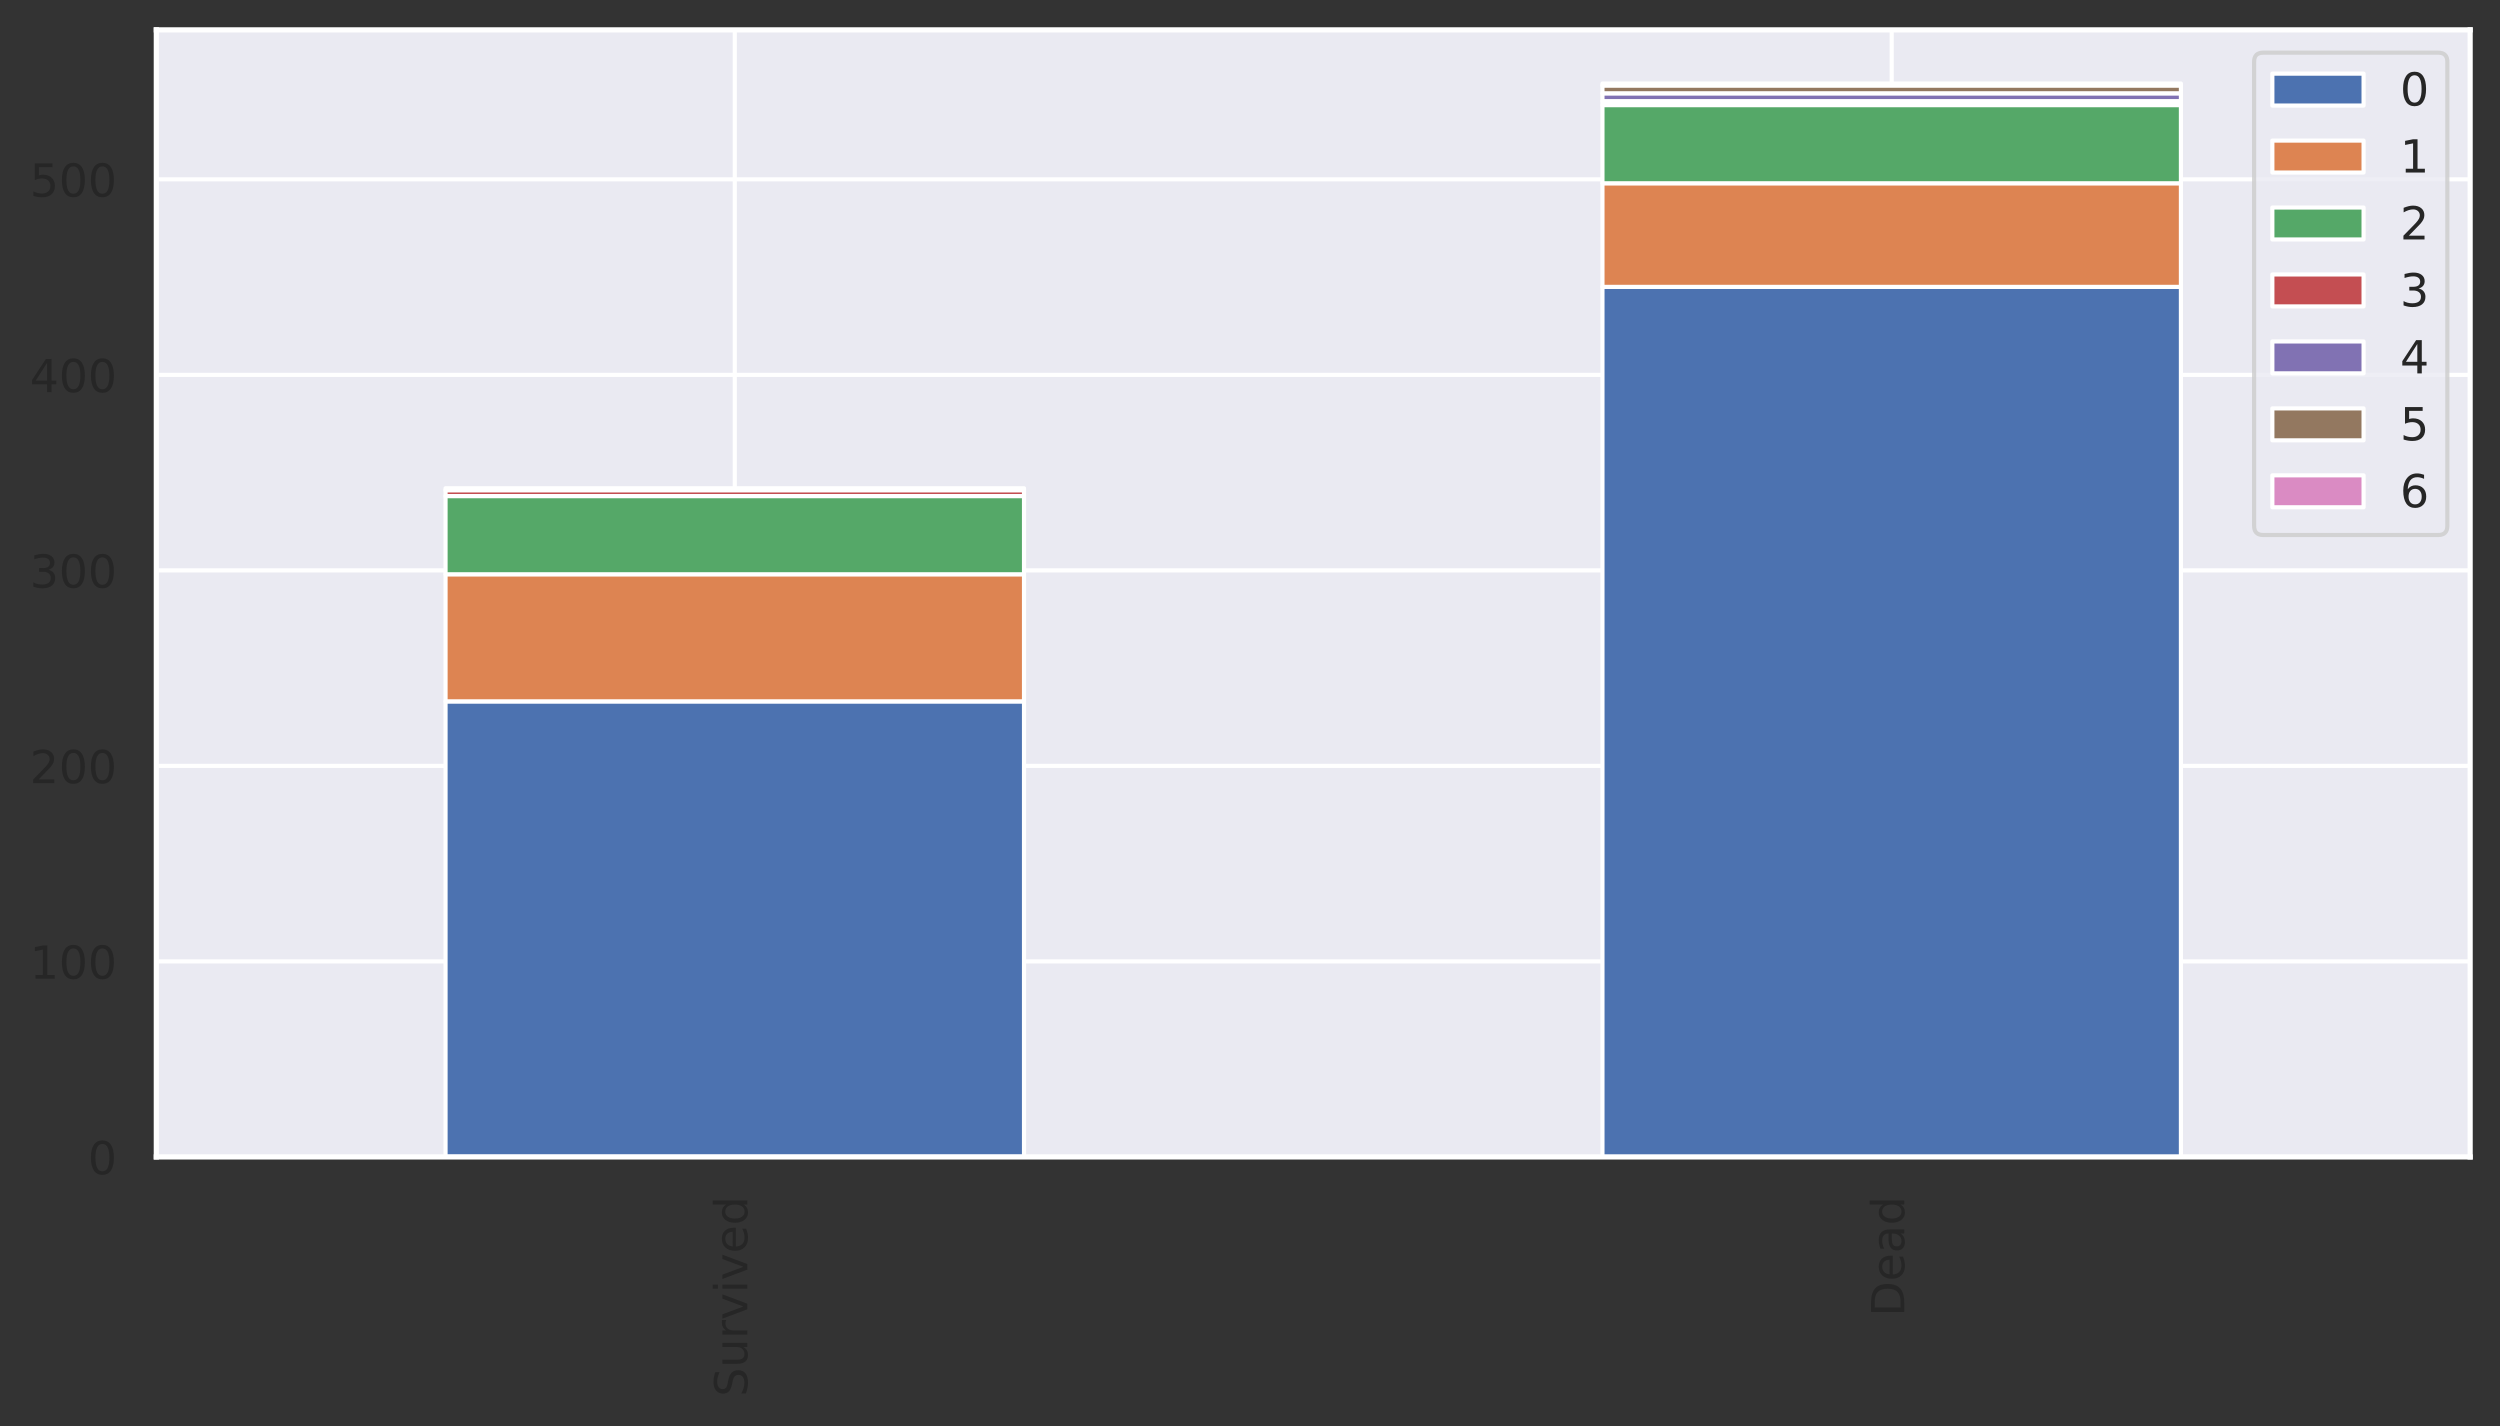 <?xml version="1.0" encoding="utf-8" standalone="no"?>
<!DOCTYPE svg PUBLIC "-//W3C//DTD SVG 1.1//EN"
  "http://www.w3.org/Graphics/SVG/1.1/DTD/svg11.dtd">
<!-- Created with matplotlib (https://matplotlib.org/) -->
<svg height="344.005pt" version="1.1" viewBox="0 0 602.896 344.005" width="602.896pt" xmlns="http://www.w3.org/2000/svg" xmlns:xlink="http://www.w3.org/1999/xlink">
 <rect x="0" y="0" width="602.896" height="344.005" fill="#333333" stroke="none"/>
 <defs>
  <style type="text/css">*{stroke-linecap:butt;stroke-linejoin:round;}</style>
 </defs>
 <g id="figure_1">
  <g id="patch_1">
   <path d="M 0 344.005 
L 602.896 344.005 
L 602.896 0 
L 0 0 
z
" style="fill:none;"/>
  </g>
  <g id="axes_1">
   <g id="patch_2">
    <path d="M 37.696 279 
L 595.696 279 
L 595.696 7.2 
L 37.696 7.2 
z
" style="fill:#eaeaf2;"/>
   </g>
   <g id="matplotlib.axis_1">
    <g id="xtick_1">
     <g id="line2d_1">
      <path clip-path="url(#p8cc9589998)" d="M 177.196 279 
L 177.196 7.2 
" style="fill:none;stroke:#ffffff;stroke-linecap:round;"/>
     </g>
     <g id="text_1">
      <!-- Survived -->
      <g style="fill:#262626;" transform="translate(180.232 336.805)rotate(-90)scale(0.11 -0.11)">
       <defs>
        <path d="M 53.516 70.516 
L 53.516 60.891 
Q 47.906 63.578 42.922 64.891 
Q 37.938 66.219 33.297 66.219 
Q 25.25 66.219 20.875 63.094 
Q 16.5 59.969 16.5 54.203 
Q 16.5 49.359 19.406 46.891 
Q 22.312 44.438 30.422 42.922 
L 36.375 41.703 
Q 47.406 39.594 52.656 34.297 
Q 57.906 29 57.906 20.125 
Q 57.906 9.516 50.797 4.047 
Q 43.703 -1.422 29.984 -1.422 
Q 24.812 -1.422 18.969 -0.25 
Q 13.141 0.922 6.891 3.219 
L 6.891 13.375 
Q 12.891 10.016 18.656 8.297 
Q 24.422 6.594 29.984 6.594 
Q 38.422 6.594 43.016 9.906 
Q 47.609 13.234 47.609 19.391 
Q 47.609 24.75 44.312 27.781 
Q 41.016 30.812 33.5 32.328 
L 27.484 33.5 
Q 16.453 35.688 11.516 40.375 
Q 6.594 45.062 6.594 53.422 
Q 6.594 63.094 13.406 68.656 
Q 20.219 74.219 32.172 74.219 
Q 37.312 74.219 42.625 73.281 
Q 47.953 72.359 53.516 70.516 
z
" id="DejaVuSans-83"/>
        <path d="M 8.5 21.578 
L 8.5 54.688 
L 17.484 54.688 
L 17.484 21.922 
Q 17.484 14.156 20.5 10.266 
Q 23.531 6.391 29.594 6.391 
Q 36.859 6.391 41.078 11.031 
Q 45.312 15.672 45.312 23.688 
L 45.312 54.688 
L 54.297 54.688 
L 54.297 0 
L 45.312 0 
L 45.312 8.406 
Q 42.047 3.422 37.719 1 
Q 33.406 -1.422 27.688 -1.422 
Q 18.266 -1.422 13.375 4.438 
Q 8.5 10.297 8.5 21.578 
z
M 31.109 56 
z
" id="DejaVuSans-117"/>
        <path d="M 41.109 46.297 
Q 39.594 47.172 37.812 47.578 
Q 36.031 48 33.891 48 
Q 26.266 48 22.188 43.047 
Q 18.109 38.094 18.109 28.812 
L 18.109 0 
L 9.078 0 
L 9.078 54.688 
L 18.109 54.688 
L 18.109 46.188 
Q 20.953 51.172 25.484 53.578 
Q 30.031 56 36.531 56 
Q 37.453 56 38.578 55.875 
Q 39.703 55.766 41.062 55.516 
z
" id="DejaVuSans-114"/>
        <path d="M 2.984 54.688 
L 12.5 54.688 
L 29.594 8.797 
L 46.688 54.688 
L 56.203 54.688 
L 35.688 0 
L 23.484 0 
z
" id="DejaVuSans-118"/>
        <path d="M 9.422 54.688 
L 18.406 54.688 
L 18.406 0 
L 9.422 0 
z
M 9.422 75.984 
L 18.406 75.984 
L 18.406 64.594 
L 9.422 64.594 
z
" id="DejaVuSans-105"/>
        <path d="M 56.203 29.594 
L 56.203 25.203 
L 14.891 25.203 
Q 15.484 15.922 20.484 11.062 
Q 25.484 6.203 34.422 6.203 
Q 39.594 6.203 44.453 7.469 
Q 49.312 8.734 54.109 11.281 
L 54.109 2.781 
Q 49.266 0.734 44.188 -0.344 
Q 39.109 -1.422 33.891 -1.422 
Q 20.797 -1.422 13.156 6.188 
Q 5.516 13.812 5.516 26.812 
Q 5.516 40.234 12.766 48.109 
Q 20.016 56 32.328 56 
Q 43.359 56 49.781 48.891 
Q 56.203 41.797 56.203 29.594 
z
M 47.219 32.234 
Q 47.125 39.594 43.094 43.984 
Q 39.062 48.391 32.422 48.391 
Q 24.906 48.391 20.391 44.141 
Q 15.875 39.891 15.188 32.172 
z
" id="DejaVuSans-101"/>
        <path d="M 45.406 46.391 
L 45.406 75.984 
L 54.391 75.984 
L 54.391 0 
L 45.406 0 
L 45.406 8.203 
Q 42.578 3.328 38.25 0.953 
Q 33.938 -1.422 27.875 -1.422 
Q 17.969 -1.422 11.734 6.484 
Q 5.516 14.406 5.516 27.297 
Q 5.516 40.188 11.734 48.094 
Q 17.969 56 27.875 56 
Q 33.938 56 38.25 53.625 
Q 42.578 51.266 45.406 46.391 
z
M 14.797 27.297 
Q 14.797 17.391 18.875 11.75 
Q 22.953 6.109 30.078 6.109 
Q 37.203 6.109 41.297 11.75 
Q 45.406 17.391 45.406 27.297 
Q 45.406 37.203 41.297 42.844 
Q 37.203 48.484 30.078 48.484 
Q 22.953 48.484 18.875 42.844 
Q 14.797 37.203 14.797 27.297 
z
" id="DejaVuSans-100"/>
       </defs>
       <use xlink:href="#DejaVuSans-83"/>
       <use x="63.477" xlink:href="#DejaVuSans-117"/>
       <use x="126.855" xlink:href="#DejaVuSans-114"/>
       <use x="167.969" xlink:href="#DejaVuSans-118"/>
       <use x="227.148" xlink:href="#DejaVuSans-105"/>
       <use x="254.932" xlink:href="#DejaVuSans-118"/>
       <use x="314.111" xlink:href="#DejaVuSans-101"/>
       <use x="375.635" xlink:href="#DejaVuSans-100"/>
      </g>
     </g>
    </g>
    <g id="xtick_2">
     <g id="line2d_2">
      <path clip-path="url(#p8cc9589998)" d="M 456.196 279 
L 456.196 7.2 
" style="fill:none;stroke:#ffffff;stroke-linecap:round;"/>
     </g>
     <g id="text_2">
      <!-- Dead -->
      <g style="fill:#262626;" transform="translate(459.232 317.463)rotate(-90)scale(0.11 -0.11)">
       <defs>
        <path d="M 19.672 64.797 
L 19.672 8.109 
L 31.594 8.109 
Q 46.688 8.109 53.688 14.938 
Q 60.688 21.781 60.688 36.531 
Q 60.688 51.172 53.688 57.984 
Q 46.688 64.797 31.594 64.797 
z
M 9.812 72.906 
L 30.078 72.906 
Q 51.266 72.906 61.172 64.094 
Q 71.094 55.281 71.094 36.531 
Q 71.094 17.672 61.125 8.828 
Q 51.172 0 30.078 0 
L 9.812 0 
z
" id="DejaVuSans-68"/>
        <path d="M 34.281 27.484 
Q 23.391 27.484 19.188 25 
Q 14.984 22.516 14.984 16.5 
Q 14.984 11.719 18.141 8.906 
Q 21.297 6.109 26.703 6.109 
Q 34.188 6.109 38.703 11.406 
Q 43.219 16.703 43.219 25.484 
L 43.219 27.484 
z
M 52.203 31.203 
L 52.203 0 
L 43.219 0 
L 43.219 8.297 
Q 40.141 3.328 35.547 0.953 
Q 30.953 -1.422 24.312 -1.422 
Q 15.922 -1.422 10.953 3.297 
Q 6 8.016 6 15.922 
Q 6 25.141 12.172 29.828 
Q 18.359 34.516 30.609 34.516 
L 43.219 34.516 
L 43.219 35.406 
Q 43.219 41.609 39.141 45 
Q 35.062 48.391 27.688 48.391 
Q 23 48.391 18.547 47.266 
Q 14.109 46.141 10.016 43.891 
L 10.016 52.203 
Q 14.938 54.109 19.578 55.047 
Q 24.219 56 28.609 56 
Q 40.484 56 46.344 49.844 
Q 52.203 43.703 52.203 31.203 
z
" id="DejaVuSans-97"/>
       </defs>
       <use xlink:href="#DejaVuSans-68"/>
       <use x="77.002" xlink:href="#DejaVuSans-101"/>
       <use x="138.525" xlink:href="#DejaVuSans-97"/>
       <use x="199.805" xlink:href="#DejaVuSans-100"/>
      </g>
     </g>
    </g>
   </g>
   <g id="matplotlib.axis_2">
    <g id="ytick_1">
     <g id="line2d_3">
      <path clip-path="url(#p8cc9589998)" d="M 37.696 279 
L 595.696 279 
" style="fill:none;stroke:#ffffff;stroke-linecap:round;"/>
     </g>
     <g id="text_3">
      <!-- 0 -->
      <g style="fill:#262626;" transform="translate(21.198 283.179)scale(0.11 -0.11)">
       <defs>
        <path d="M 31.781 66.406 
Q 24.172 66.406 20.328 58.906 
Q 16.5 51.422 16.5 36.375 
Q 16.5 21.391 20.328 13.891 
Q 24.172 6.391 31.781 6.391 
Q 39.453 6.391 43.281 13.891 
Q 47.125 21.391 47.125 36.375 
Q 47.125 51.422 43.281 58.906 
Q 39.453 66.406 31.781 66.406 
z
M 31.781 74.219 
Q 44.047 74.219 50.516 64.516 
Q 56.984 54.828 56.984 36.375 
Q 56.984 17.969 50.516 8.266 
Q 44.047 -1.422 31.781 -1.422 
Q 19.531 -1.422 13.062 8.266 
Q 6.594 17.969 6.594 36.375 
Q 6.594 54.828 13.062 64.516 
Q 19.531 74.219 31.781 74.219 
z
" id="DejaVuSans-48"/>
       </defs>
       <use xlink:href="#DejaVuSans-48"/>
      </g>
     </g>
    </g>
    <g id="ytick_2">
     <g id="line2d_4">
      <path clip-path="url(#p8cc9589998)" d="M 37.696 231.849 
L 595.696 231.849 
" style="fill:none;stroke:#ffffff;stroke-linecap:round;"/>
     </g>
     <g id="text_4">
      <!-- 100 -->
      <g style="fill:#262626;" transform="translate(7.2 236.028)scale(0.11 -0.11)">
       <defs>
        <path d="M 12.406 8.297 
L 28.516 8.297 
L 28.516 63.922 
L 10.984 60.406 
L 10.984 69.391 
L 28.422 72.906 
L 38.281 72.906 
L 38.281 8.297 
L 54.391 8.297 
L 54.391 0 
L 12.406 0 
z
" id="DejaVuSans-49"/>
       </defs>
       <use xlink:href="#DejaVuSans-49"/>
       <use x="63.623" xlink:href="#DejaVuSans-48"/>
       <use x="127.246" xlink:href="#DejaVuSans-48"/>
      </g>
     </g>
    </g>
    <g id="ytick_3">
     <g id="line2d_5">
      <path clip-path="url(#p8cc9589998)" d="M 37.696 184.699 
L 595.696 184.699 
" style="fill:none;stroke:#ffffff;stroke-linecap:round;"/>
     </g>
     <g id="text_5">
      <!-- 200 -->
      <g style="fill:#262626;" transform="translate(7.2 188.878)scale(0.11 -0.11)">
       <defs>
        <path d="M 19.188 8.297 
L 53.609 8.297 
L 53.609 0 
L 7.328 0 
L 7.328 8.297 
Q 12.938 14.109 22.625 23.891 
Q 32.328 33.688 34.812 36.531 
Q 39.547 41.844 41.422 45.531 
Q 43.312 49.219 43.312 52.781 
Q 43.312 58.594 39.234 62.25 
Q 35.156 65.922 28.609 65.922 
Q 23.969 65.922 18.812 64.312 
Q 13.672 62.703 7.812 59.422 
L 7.812 69.391 
Q 13.766 71.781 18.938 73 
Q 24.125 74.219 28.422 74.219 
Q 39.75 74.219 46.484 68.547 
Q 53.219 62.891 53.219 53.422 
Q 53.219 48.922 51.531 44.891 
Q 49.859 40.875 45.406 35.406 
Q 44.188 33.984 37.641 27.219 
Q 31.109 20.453 19.188 8.297 
z
" id="DejaVuSans-50"/>
       </defs>
       <use xlink:href="#DejaVuSans-50"/>
       <use x="63.623" xlink:href="#DejaVuSans-48"/>
       <use x="127.246" xlink:href="#DejaVuSans-48"/>
      </g>
     </g>
    </g>
    <g id="ytick_4">
     <g id="line2d_6">
      <path clip-path="url(#p8cc9589998)" d="M 37.696 137.548 
L 595.696 137.548 
" style="fill:none;stroke:#ffffff;stroke-linecap:round;"/>
     </g>
     <g id="text_6">
      <!-- 300 -->
      <g style="fill:#262626;" transform="translate(7.2 141.727)scale(0.11 -0.11)">
       <defs>
        <path d="M 40.578 39.312 
Q 47.656 37.797 51.625 33 
Q 55.609 28.219 55.609 21.188 
Q 55.609 10.406 48.188 4.484 
Q 40.766 -1.422 27.094 -1.422 
Q 22.516 -1.422 17.656 -0.516 
Q 12.797 0.391 7.625 2.203 
L 7.625 11.719 
Q 11.719 9.328 16.594 8.109 
Q 21.484 6.891 26.812 6.891 
Q 36.078 6.891 40.938 10.547 
Q 45.797 14.203 45.797 21.188 
Q 45.797 27.641 41.281 31.266 
Q 36.766 34.906 28.719 34.906 
L 20.219 34.906 
L 20.219 43.016 
L 29.109 43.016 
Q 36.375 43.016 40.234 45.922 
Q 44.094 48.828 44.094 54.297 
Q 44.094 59.906 40.109 62.906 
Q 36.141 65.922 28.719 65.922 
Q 24.656 65.922 20.016 65.031 
Q 15.375 64.156 9.812 62.312 
L 9.812 71.094 
Q 15.438 72.656 20.344 73.438 
Q 25.25 74.219 29.594 74.219 
Q 40.828 74.219 47.359 69.109 
Q 53.906 64.016 53.906 55.328 
Q 53.906 49.266 50.438 45.094 
Q 46.969 40.922 40.578 39.312 
z
" id="DejaVuSans-51"/>
       </defs>
       <use xlink:href="#DejaVuSans-51"/>
       <use x="63.623" xlink:href="#DejaVuSans-48"/>
       <use x="127.246" xlink:href="#DejaVuSans-48"/>
      </g>
     </g>
    </g>
    <g id="ytick_5">
     <g id="line2d_7">
      <path clip-path="url(#p8cc9589998)" d="M 37.696 90.397 
L 595.696 90.397 
" style="fill:none;stroke:#ffffff;stroke-linecap:round;"/>
     </g>
     <g id="text_7">
      <!-- 400 -->
      <g style="fill:#262626;" transform="translate(7.2 94.576)scale(0.11 -0.11)">
       <defs>
        <path d="M 37.797 64.312 
L 12.891 25.391 
L 37.797 25.391 
z
M 35.203 72.906 
L 47.609 72.906 
L 47.609 25.391 
L 58.016 25.391 
L 58.016 17.188 
L 47.609 17.188 
L 47.609 0 
L 37.797 0 
L 37.797 17.188 
L 4.891 17.188 
L 4.891 26.703 
z
" id="DejaVuSans-52"/>
       </defs>
       <use xlink:href="#DejaVuSans-52"/>
       <use x="63.623" xlink:href="#DejaVuSans-48"/>
       <use x="127.246" xlink:href="#DejaVuSans-48"/>
      </g>
     </g>
    </g>
    <g id="ytick_6">
     <g id="line2d_8">
      <path clip-path="url(#p8cc9589998)" d="M 37.696 43.247 
L 595.696 43.247 
" style="fill:none;stroke:#ffffff;stroke-linecap:round;"/>
     </g>
     <g id="text_8">
      <!-- 500 -->
      <g style="fill:#262626;" transform="translate(7.2 47.426)scale(0.11 -0.11)">
       <defs>
        <path d="M 10.797 72.906 
L 49.516 72.906 
L 49.516 64.594 
L 19.828 64.594 
L 19.828 46.734 
Q 21.969 47.469 24.109 47.828 
Q 26.266 48.188 28.422 48.188 
Q 40.625 48.188 47.75 41.5 
Q 54.891 34.812 54.891 23.391 
Q 54.891 11.625 47.562 5.094 
Q 40.234 -1.422 26.906 -1.422 
Q 22.312 -1.422 17.547 -0.641 
Q 12.797 0.141 7.719 1.703 
L 7.719 11.625 
Q 12.109 9.234 16.797 8.062 
Q 21.484 6.891 26.703 6.891 
Q 35.156 6.891 40.078 11.328 
Q 45.016 15.766 45.016 23.391 
Q 45.016 31 40.078 35.438 
Q 35.156 39.891 26.703 39.891 
Q 22.75 39.891 18.812 39.016 
Q 14.891 38.141 10.797 36.281 
z
" id="DejaVuSans-53"/>
       </defs>
       <use xlink:href="#DejaVuSans-53"/>
       <use x="63.623" xlink:href="#DejaVuSans-48"/>
       <use x="127.246" xlink:href="#DejaVuSans-48"/>
      </g>
     </g>
    </g>
   </g>
   <g id="patch_3">
    <path clip-path="url(#p8cc9589998)" d="M 107.446 279 
L 246.946 279 
L 246.946 169.139 
L 107.446 169.139 
z
" style="fill:#4c72b0;stroke:#ffffff;stroke-linejoin:miter;"/>
   </g>
   <g id="patch_4">
    <path clip-path="url(#p8cc9589998)" d="M 386.446 279 
L 525.946 279 
L 525.946 69.18 
L 386.446 69.18 
z
" style="fill:#4c72b0;stroke:#ffffff;stroke-linejoin:miter;"/>
   </g>
   <g id="patch_5">
    <path clip-path="url(#p8cc9589998)" d="M 107.446 169.139 
L 246.946 169.139 
L 246.946 138.491 
L 107.446 138.491 
z
" style="fill:#dd8452;stroke:#ffffff;stroke-linejoin:miter;"/>
   </g>
   <g id="patch_6">
    <path clip-path="url(#p8cc9589998)" d="M 386.446 69.18 
L 525.946 69.18 
L 525.946 44.19 
L 386.446 44.19 
z
" style="fill:#dd8452;stroke:#ffffff;stroke-linejoin:miter;"/>
   </g>
   <g id="patch_7">
    <path clip-path="url(#p8cc9589998)" d="M 107.446 138.491 
L 246.946 138.491 
L 246.946 119.631 
L 107.446 119.631 
z
" style="fill:#55a868;stroke:#ffffff;stroke-linejoin:miter;"/>
   </g>
   <g id="patch_8">
    <path clip-path="url(#p8cc9589998)" d="M 386.446 44.19 
L 525.946 44.19 
L 525.946 25.329 
L 386.446 25.329 
z
" style="fill:#55a868;stroke:#ffffff;stroke-linejoin:miter;"/>
   </g>
   <g id="patch_9">
    <path clip-path="url(#p8cc9589998)" d="M 107.446 119.631 
L 246.946 119.631 
L 246.946 118.216 
L 107.446 118.216 
z
" style="fill:#c44e52;stroke:#ffffff;stroke-linejoin:miter;"/>
   </g>
   <g id="patch_10">
    <path clip-path="url(#p8cc9589998)" d="M 386.446 25.329 
L 525.946 25.329 
L 525.946 24.386 
L 386.446 24.386 
z
" style="fill:#c44e52;stroke:#ffffff;stroke-linejoin:miter;"/>
   </g>
   <g id="patch_11">
    <path clip-path="url(#p8cc9589998)" d="M 107.446 279 
L 246.946 279 
L 246.946 279 
L 107.446 279 
z
" style="fill:#8172b3;stroke:#ffffff;stroke-linejoin:miter;"/>
   </g>
   <g id="patch_12">
    <path clip-path="url(#p8cc9589998)" d="M 386.446 24.386 
L 525.946 24.386 
L 525.946 22.5 
L 386.446 22.5 
z
" style="fill:#8172b3;stroke:#ffffff;stroke-linejoin:miter;"/>
   </g>
   <g id="patch_13">
    <path clip-path="url(#p8cc9589998)" d="M 107.446 118.216 
L 246.946 118.216 
L 246.946 117.745 
L 107.446 117.745 
z
" style="fill:#937860;stroke:#ffffff;stroke-linejoin:miter;"/>
   </g>
   <g id="patch_14">
    <path clip-path="url(#p8cc9589998)" d="M 386.446 22.5 
L 525.946 22.5 
L 525.946 20.614 
L 386.446 20.614 
z
" style="fill:#937860;stroke:#ffffff;stroke-linejoin:miter;"/>
   </g>
   <g id="patch_15">
    <path clip-path="url(#p8cc9589998)" d="M 107.446 279 
L 246.946 279 
L 246.946 279 
L 107.446 279 
z
" style="fill:#da8bc3;stroke:#ffffff;stroke-linejoin:miter;"/>
   </g>
   <g id="patch_16">
    <path clip-path="url(#p8cc9589998)" d="M 386.446 20.614 
L 525.946 20.614 
L 525.946 20.143 
L 386.446 20.143 
z
" style="fill:#da8bc3;stroke:#ffffff;stroke-linejoin:miter;"/>
   </g>
   <g id="patch_17">
    <path d="M 37.696 279 
L 37.696 7.2 
" style="fill:none;stroke:#ffffff;stroke-linecap:square;stroke-linejoin:miter;stroke-width:1.25;"/>
   </g>
   <g id="patch_18">
    <path d="M 595.696 279 
L 595.696 7.2 
" style="fill:none;stroke:#ffffff;stroke-linecap:square;stroke-linejoin:miter;stroke-width:1.25;"/>
   </g>
   <g id="patch_19">
    <path d="M 37.696 279 
L 595.696 279 
" style="fill:none;stroke:#ffffff;stroke-linecap:square;stroke-linejoin:miter;stroke-width:1.25;"/>
   </g>
   <g id="patch_20">
    <path d="M 37.696 7.2 
L 595.696 7.2 
" style="fill:none;stroke:#ffffff;stroke-linecap:square;stroke-linejoin:miter;stroke-width:1.25;"/>
   </g>
   <g id="legend_1">
    <g id="patch_21">
     <path d="M 545.798 129.022 
L 587.996 129.022 
Q 590.196 129.022 590.196 126.822 
L 590.196 14.9 
Q 590.196 12.7 587.996 12.7 
L 545.798 12.7 
Q 543.597 12.7 543.597 14.9 
L 543.597 126.822 
Q 543.597 129.022 545.798 129.022 
z
" style="fill:#eaeaf2;opacity:0.8;stroke:#cccccc;stroke-linejoin:miter;"/>
    </g>
    <g id="patch_22">
     <path d="M 547.997 25.458 
L 569.997 25.458 
L 569.997 17.758 
L 547.997 17.758 
z
" style="fill:#4c72b0;stroke:#ffffff;stroke-linejoin:miter;"/>
    </g>
    <g id="text_9">
     <!-- 0 -->
     <g style="fill:#262626;" transform="translate(578.798 25.458)scale(0.11 -0.11)">
      <use xlink:href="#DejaVuSans-48"/>
     </g>
    </g>
    <g id="patch_23">
     <path d="M 547.997 41.604 
L 569.997 41.604 
L 569.997 33.904 
L 547.997 33.904 
z
" style="fill:#dd8452;stroke:#ffffff;stroke-linejoin:miter;"/>
    </g>
    <g id="text_10">
     <!-- 1 -->
     <g style="fill:#262626;" transform="translate(578.798 41.604)scale(0.11 -0.11)">
      <use xlink:href="#DejaVuSans-49"/>
     </g>
    </g>
    <g id="patch_24">
     <path d="M 547.997 57.75 
L 569.997 57.75 
L 569.997 50.05 
L 547.997 50.05 
z
" style="fill:#55a868;stroke:#ffffff;stroke-linejoin:miter;"/>
    </g>
    <g id="text_11">
     <!-- 2 -->
     <g style="fill:#262626;" transform="translate(578.798 57.75)scale(0.11 -0.11)">
      <use xlink:href="#DejaVuSans-50"/>
     </g>
    </g>
    <g id="patch_25">
     <path d="M 547.997 73.896 
L 569.997 73.896 
L 569.997 66.196 
L 547.997 66.196 
z
" style="fill:#c44e52;stroke:#ffffff;stroke-linejoin:miter;"/>
    </g>
    <g id="text_12">
     <!-- 3 -->
     <g style="fill:#262626;" transform="translate(578.798 73.896)scale(0.11 -0.11)">
      <use xlink:href="#DejaVuSans-51"/>
     </g>
    </g>
    <g id="patch_26">
     <path d="M 547.997 90.042 
L 569.997 90.042 
L 569.997 82.342 
L 547.997 82.342 
z
" style="fill:#8172b3;stroke:#ffffff;stroke-linejoin:miter;"/>
    </g>
    <g id="text_13">
     <!-- 4 -->
     <g style="fill:#262626;" transform="translate(578.798 90.042)scale(0.11 -0.11)">
      <use xlink:href="#DejaVuSans-52"/>
     </g>
    </g>
    <g id="patch_27">
     <path d="M 547.997 106.188 
L 569.997 106.188 
L 569.997 98.488 
L 547.997 98.488 
z
" style="fill:#937860;stroke:#ffffff;stroke-linejoin:miter;"/>
    </g>
    <g id="text_14">
     <!-- 5 -->
     <g style="fill:#262626;" transform="translate(578.798 106.188)scale(0.11 -0.11)">
      <use xlink:href="#DejaVuSans-53"/>
     </g>
    </g>
    <g id="patch_28">
     <path d="M 547.997 122.334 
L 569.997 122.334 
L 569.997 114.634 
L 547.997 114.634 
z
" style="fill:#da8bc3;stroke:#ffffff;stroke-linejoin:miter;"/>
    </g>
    <g id="text_15">
     <!-- 6 -->
     <g style="fill:#262626;" transform="translate(578.798 122.334)scale(0.11 -0.11)">
      <defs>
       <path d="M 33.016 40.375 
Q 26.375 40.375 22.484 35.828 
Q 18.609 31.297 18.609 23.391 
Q 18.609 15.531 22.484 10.953 
Q 26.375 6.391 33.016 6.391 
Q 39.656 6.391 43.531 10.953 
Q 47.406 15.531 47.406 23.391 
Q 47.406 31.297 43.531 35.828 
Q 39.656 40.375 33.016 40.375 
z
M 52.594 71.297 
L 52.594 62.312 
Q 48.875 64.062 45.094 64.984 
Q 41.312 65.922 37.594 65.922 
Q 27.828 65.922 22.672 59.328 
Q 17.531 52.734 16.797 39.406 
Q 19.672 43.656 24.016 45.922 
Q 28.375 48.188 33.594 48.188 
Q 44.578 48.188 50.953 41.516 
Q 57.328 34.859 57.328 23.391 
Q 57.328 12.156 50.688 5.359 
Q 44.047 -1.422 33.016 -1.422 
Q 20.359 -1.422 13.672 8.266 
Q 6.984 17.969 6.984 36.375 
Q 6.984 53.656 15.188 63.938 
Q 23.391 74.219 37.203 74.219 
Q 40.922 74.219 44.703 73.484 
Q 48.484 72.75 52.594 71.297 
z
" id="DejaVuSans-54"/>
      </defs>
      <use xlink:href="#DejaVuSans-54"/>
     </g>
    </g>
   </g>
  </g>
 </g>
 <defs>
  <clipPath id="p8cc9589998">
   <rect height="271.8" width="558" x="37.696" y="7.2"/>
  </clipPath>
 </defs>
</svg>
